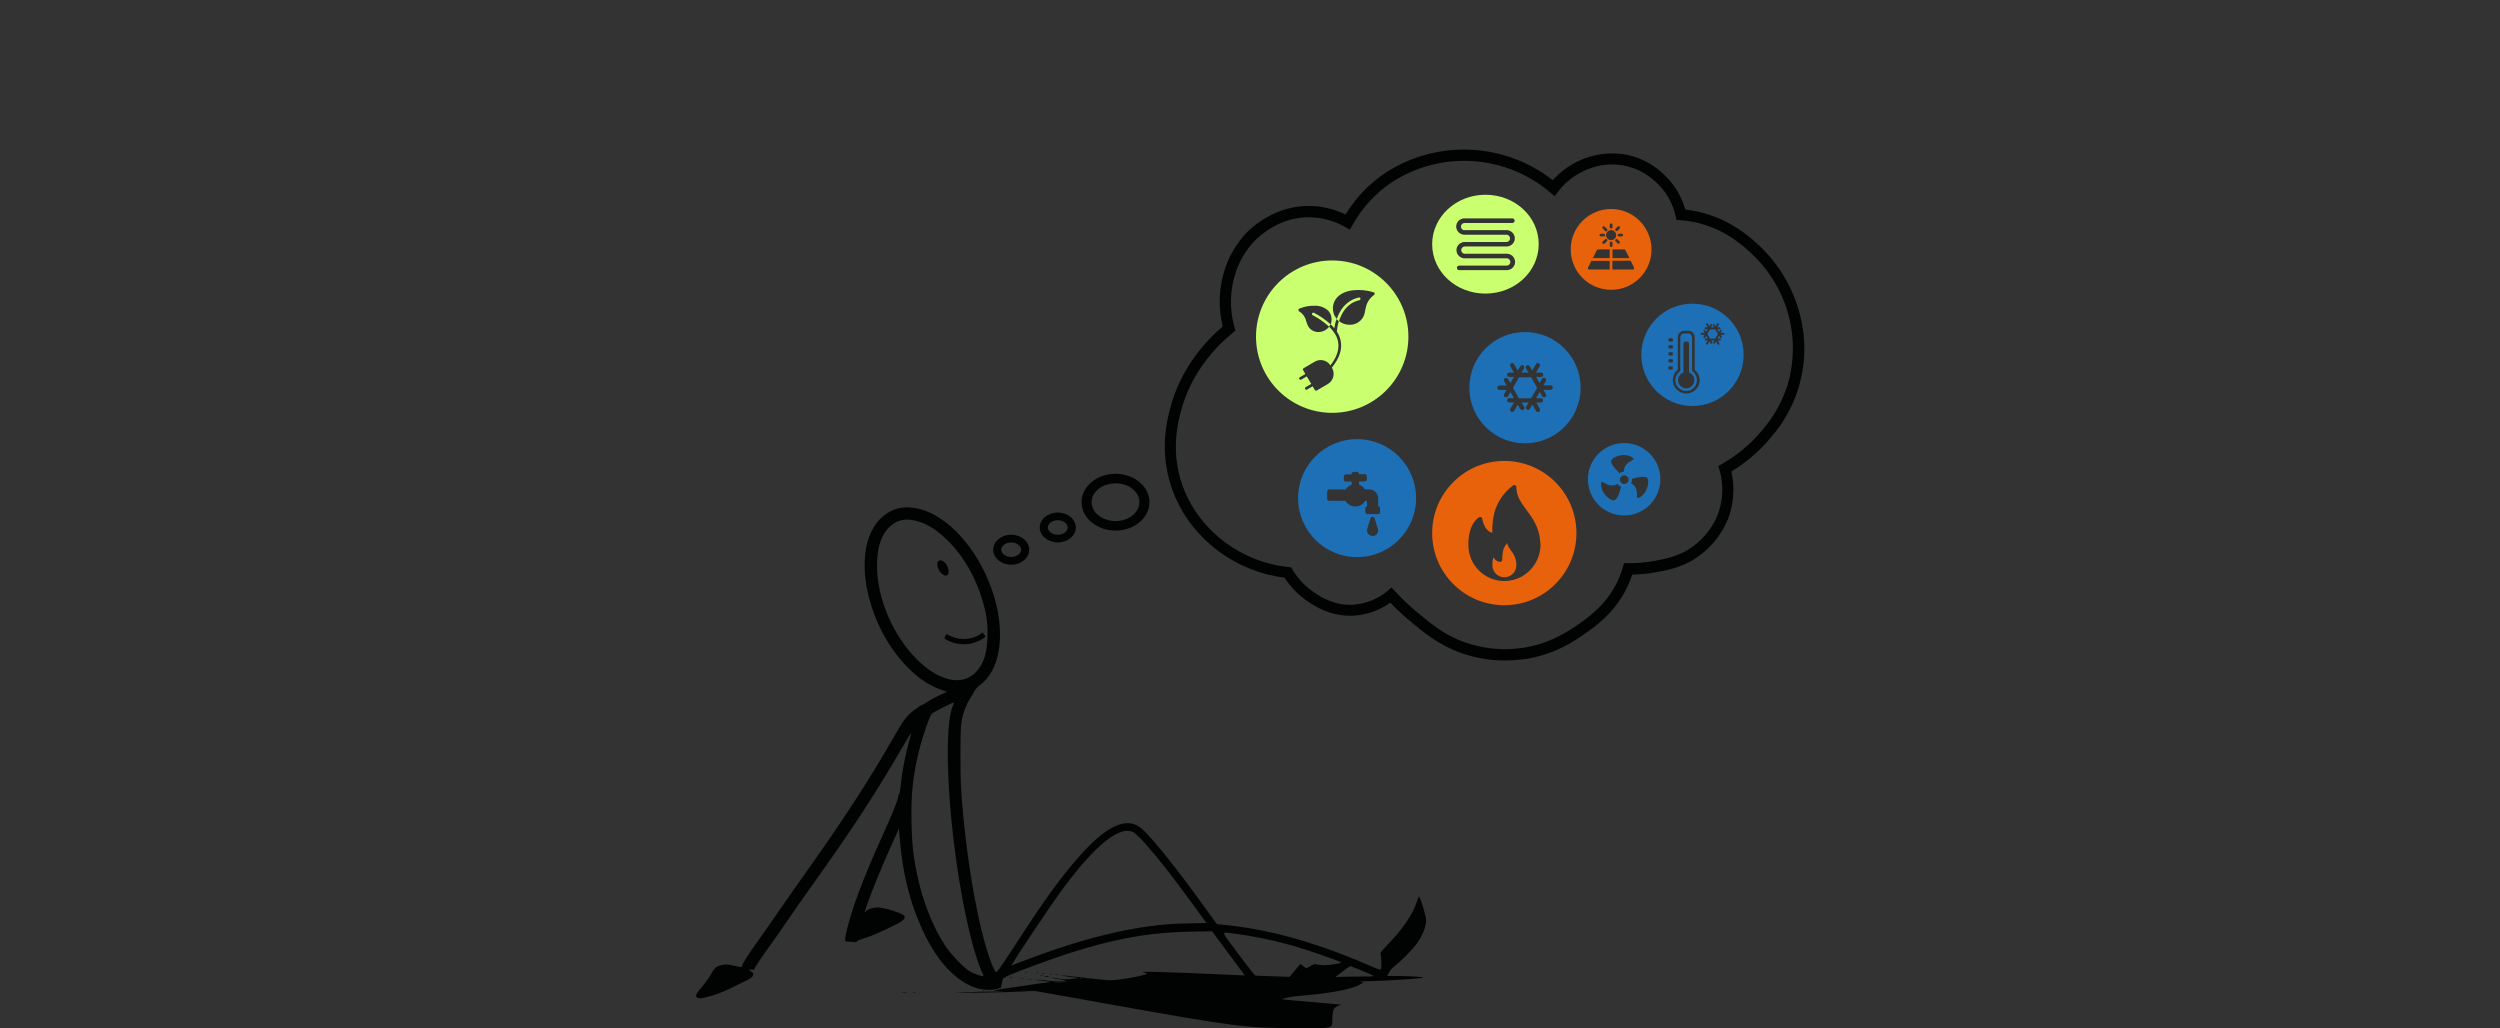 <?xml version="1.0" encoding="utf-8"?>
<!-- Generator: Adobe Illustrator 25.2.3, SVG Export Plug-In . SVG Version: 6.00 Build 0)  -->
<svg version="1.1" id="Ebene_1" xmlns="http://www.w3.org/2000/svg" xmlns:xlink="http://www.w3.org/1999/xlink" x="0px" y="0px"
	 viewBox="0 0 1788.2 735.5" style="enable-background:new 0 0 1788.2 735.5;" xml:space="preserve">
<rect x="0" y="0" width="1788.2" height="735.5" fill="#333333" stroke="none"/>
<style type="text/css">
	.st0{fill:#010202;}
	.st1{fill:#1D70B6;}
	.st2{fill:#E8620B;}
	.st3{fill:#CAFF70;}
	.st4{fill:none;}
</style>
<g id="Ebene_2_1_">
	<g id="Ebene_1-2">
		<path class="st0" d="M642.9,363.5c-8.2,1.9-15.3,7.9-19.5,16.5c-12.3,25.3-0.8,69.7,24.9,96.4c8.6,8.9,16.2,14,25.8,17.3l3.2,1.1
			l-6.3,3c-3,1.4-5.8,3-8.6,4.8c-0.9,0.7-1.9,1.3-3,1.7c-0.4,0-2.8,1.6-5.4,3.5c-5.6,4.3-7.6,6.9-15.6,21
			c-16.8,29.3-35.8,58.4-59.8,92.2c-7.2,10.2-16.7,23.6-21,29.9s-10.6,15.3-14,20.1c-8,11.1-12.2,17.6-12.6,19.5
			c-0.3,1.3-0.5,1.4-1.7,1.2c-6.6-1.5-8.2-1.8-9.9-1.8c-2.6,0-5.2,0.7-7.4,2.1c-1.4,1.4-2.6,3.1-3.5,4.9c-1.8,3.2-3.9,6.1-6.3,8.9
			c-4.8,5.4-5.3,7.1-2.9,8c1.4,0.3,2.8,0.3,4.1-0.1c6.1-1.4,12.1-3.4,17.8-6.1c2.1-1.1,6.6-3.3,10.1-5c4.7-2.2,6.5-3.3,7.1-4.4
			c0.8-1.5,0.3-2.7-1.4-3.5s-1.3-1.4,0.7-1.1c1.3,0.2,1.8,0.1,1.8-0.3c0-0.8,4.4-7.4,12.8-19.1c3.5-4.8,9.2-13.1,12.8-18.4
			s11-15.9,16.5-23.5c28.5-39.9,45.7-66.3,64.8-99.4c2.9-4.9,5.3-8.9,5.4-8.8c-0.2,1.5-0.6,3-1.1,4.4c-3.1,11-5.3,22.3-6.5,33.7
			c-0.4,4.2-0.8,6-1.2,6s-0.6,0.5-0.6,1.8c0,2-3.8,11.5-12.5,30.7c-12,26.5-20.3,48.5-24,63.8c-1.7,7.1-1.8,8.9-0.6,8.9
			c0.5,0,2.4,0.2,4.2,0.3c2.8,0.4,3.5,0.3,3.5-0.3s2.5-1.5,6.2-2.6c5.4-1.7,11.7-4.6,22.8-10.1c4.1-2.1,5.8-3.9,4.9-5.5
			s-11.4-5.3-17.6-6c-3.3-0.4-7.4,0.6-9.4,2.2c-0.8,0.7-1.5,1.2-1.5,1.1s0.7-2.1,1.5-4.5c3.7-10.7,10.4-27.2,18-44l5.1-11.4l0.4,4.8
			c1.9,27,7.8,50,17.8,70.6c9.9,20.2,22,33.2,35.9,38.3c5.7,2.1,14.3,2.3,17.7,0.5c0.9-0.5,1-0.5,0.7,0.1c-0.2,0.3-0.2,0.5,0,0.2
			c0.3-0.4,0.5-0.8,0.6-1.3c0.6-3.3,1-5,1.4-5.7c0.8-1.3,6.1-3.5,22-9.4c45.9-17.1,76.5-23.7,112.2-24.3l15.3-0.3l2.9,4
			c2.8,3.8,16,21.6,19.1,25.7l1.5,1.9l-7.3-0.3c-52.6-2.4-69.9-2.8-64.9-1.7c1.2,0.2,2.1,0.6,2.1,0.8c0,0.7-11.8,3.2-19.1,4
			c-8.3,1-6.1,1.1-32.2-1.9c-5-0.6-9.4-1-9.9-0.9s2,0.5,5.3,0.9c6.4,0.7,8.3,1.2,4.7,1.3c-1.2,0-3.4,0.2-5,0.5
			c-2.5,0.2-5.1,0.1-7.5-0.5c-1.6-0.4-3.2-0.6-4.9-0.7c1.5,0.5,3.1,0.9,4.7,1.1c2,0.3,4,0.7,6,1.3c1.8,0.8-7.5,0.6-14.4-0.3
			c-2.5-0.3-5-0.5-7.4-0.6c-0.5,0.1,1.9,0.5,5.4,0.9c6.2,0.8,6.3,0.8,3.3,1.1c-1.7,0.2-4.9,0.6-7.1,0.9c-7.4,1.1-10.6,1.6-13.9,2.1
			c-1.8,0.3-5,0.7-7.1,1s-4.5,0.7-5.3,0.8c-6.1,0.9-6.3,1-1.5,1.3c4.3,0.3,4,0.3-2.5,0.4c-3.9,0-13.2,0.2-20.8,0.5
			c-12.2,0.5-11.2,0.5,9.6,0.3c12.8-0.1,26.6-0.5,30.7-0.8c5.7-0.5,8.2-0.5,10.9,0c1.9,0.3,24.6,4.3,50.5,9
			c91.6,16.4,97.4,17.1,136.1,17.2c26,0,23.8,0.7,24-7.2c0-2.1,0.3-4.2,0.8-6.2c0.7-1.3,3.4-3,4.8-3c0.6,0,0.9-0.1,0.7-0.3
			s-5.7-0.7-12.4-1.2c-15-1.2-29.3-2.6-29.5-2.7c-0.6-0.7,6.6-2.1,13.5-2.6c22.7-1.9,37.4-4.9,43-8.7l1.3-0.9l-1.8-0.3
			c-1.2-0.2-0.2-0.4,2.8-0.4c12.1-0.2,40.5-1.9,41.7-2.6c0.9-0.5-8.8-1.1-18.5-1.2c-4,0-7.2,0-7.2,0s0.5-1.1,1.2-2.3
			c1-1.9,2.5-3.5,4.2-4.8c5.6-4.7,10.8-9.8,15.4-15.5c4.4-5.9,7.1-12.6,7.1-17.5c0-2.1-3.3-13.5-4.6-16c-0.7-1.2-0.8-1-2,2.8
			c-3.3,9.8-9.7,19.1-21.3,31.3c-5,5.3-5.1,5.4-4.6,6.9s0.7,8.1,0.2,9.9c-0.4,1.1-0.7,1-9.7-2.9c-38.3-16.5-72-25.7-103.9-28.6
			l-3.8-0.4l-6.8-9.4c-20.8-29-38.3-51-46.6-58.6c-10.3-9.4-25-3.1-44.6,19.1C759,627,746.5,644.4,725,677.7
			c-5.5,8.5-10.6,16-11.3,16.6l-1.3,1.2l-0.9-1.4c-2.7-4.5-7.5-19.5-10.8-34.6c-4.9-21.6-9.2-49.5-11.7-76c-1.8-19.2-2-24.3-2-43.5
			c0-17,0.2-20.7,0.9-24.7c1-5.7,3.1-11.1,6.2-16c1.3-2,2.7-4.4,3.1-5.3c1-1.6,2.4-3,3.9-4.1c17.4-13.1,19-46.9,3.8-79.3
			C692,383,670.3,363.9,650.8,363C648.1,362.8,645.5,363,642.9,363.5z M658.2,373.4c10.8,3.6,23.3,14.8,32.1,28.6
			c6,9.5,10.5,19.9,13.4,30.8c2.2,7.7,3,15.7,2.6,23.8c-0.4,11-2.8,18.2-8,23.9c-9.6,10.5-26.3,7.1-42.2-8.6
			c-17.3-17.1-28.7-43.6-28.8-67.1c0-12.8,2.8-21.8,8.6-27.6S648.9,370.2,658.2,373.4L658.2,373.4z M682.2,502.9c-0.3,1-0.6,2-1,2.9
			c-6.9,18.4-2.5,90.3,9.1,146.7c3.6,17.6,8.2,34.2,11.7,41.9c0.6,1.2,1.1,2.4,1.5,3.7c0,0.8-6.5-1.4-9.5-3.1
			c-4.7-2.8-13.6-12-18-18.7c-8.2-12.4-15.4-30.1-19.3-47.6c-3.3-14.8-4.4-24.1-4.7-40.4c-0.4-17.5,0.6-29.1,3.7-44.2
			c2.5-12.2,8.6-31,10.8-33.6c0.7-0.8,14.4-7.9,15.4-7.9C682,502.5,682.2,502.7,682.2,502.9L682.2,502.9z M811.5,595.8
			c2.5,2.1,4.9,4.4,7,6.9c10.1,11.2,18.9,22.5,36,45.9l8.5,11.6l-13,0.3c-9.2,0.1-18.4,0.7-27.5,2c-19.7,2.5-43.2,8.3-67.8,16.6
			c-8,2.7-29,10.5-30.6,11.3c-0.7,0.4-0.9,0.4-0.5-0.2c6.5-10.7,27.2-41.5,34.9-52.1C783.2,604.1,801.9,589.2,811.5,595.8z
			 M883.6,667.9c17.8,2.4,35.3,6.4,52.3,12c8.9,2.9,22.8,7.9,23.4,8.5s-7.9,2-11.7,2c-1.8,0-3.6-0.2-5.4-0.5c-2-0.5-2.4-0.4-4.7,1
			c-1,0.6-2,1.2-3.1,1.6c-0.9-0.4-1.7-0.9-2.4-1.6c-1.1-1-2-1.4-2.2-1.1s-1.9,2.4-3.9,4.7l-3.5,4.2l-12.2-0.4
			c-6.7-0.2-12.3-0.4-12.5-0.6c-0.5-0.2-10.5-13.3-17.5-22.8C873.7,665.9,873.4,666.5,883.6,667.9z M974.2,694.3
			c4.3,1.8,8.2,3.5,8.5,3.8s-3.7,0.4-8.9,0.4s-11.5,0.1-14.2,0.2c-4.7,0.3-4.8,0.3-3.5-0.6c0.7-0.5,3.1-2.3,5.3-4
			c1.4-1.2,2.9-2.2,4.5-3.1C968.7,692,971.5,693.1,974.2,694.3z M773.5,699.9c-0.4,0.1-0.9,0.1-1.3,0c-0.4-0.2-0.1-0.2,0.6-0.2
			S773.8,699.7,773.5,699.9z M778.7,700.3c-0.3,0.2-0.7,0.2-1,0c-0.4-0.2-0.2-0.3,0.3-0.3S778.9,700.2,778.7,700.3z M758.7,702.9
			c-1.4,0.1-2.9,0.1-4.3,0c-1.2-0.1-0.3-0.2,2.1-0.2S760,702.8,758.7,702.9L758.7,702.9z"/>
		<path class="st0" d="M675.1,401.8c2.4,1.8,4,5.8,3.3,8.2s-2.9,2.2-5.2-0.1c-2.8-2.8-3.7-7.5-1.7-8.8
			C672.2,400.5,673.8,400.8,675.1,401.8z"/>
		<path class="st0" d="M701.3,453.4c-5.5,4.2-14.3,4.9-21.3,1.6l-2.9-1.4l-0.8,1.1c-1.1,1.6-0.9,2.2,1.2,3.2
			c4.8,2.5,10.3,3.4,15.8,2.7c3.3-0.5,8.5-2.7,10.6-4.4l1.1-1l-1.2-1.4l-1.1-1.5L701.3,453.4z"/>
		<path class="st0" d="M733.2,695.3c0.4,0.1,0.9,0.1,1.3,0c0.3-0.2,0-0.2-0.7-0.2S732.9,695.2,733.2,695.3z"/>
		<path class="st0" d="M741.3,695.8c0.4,0.1,0.9,0.1,1.3,0c0.3-0.2,0-0.2-0.7-0.2S741,695.7,741.3,695.8z"/>
		<path class="st0" d="M745.6,696.3c0.5,0.1,1,0.1,1.5,0c0.3-0.2,0-0.3-0.9-0.3S745.1,696.2,745.6,696.3z"/>
		<path class="st0" d="M750.7,696.8c0.6,0.1,1.2,0.1,1.8,0c0.5-0.2,0-0.2-0.9-0.2S750.2,696.7,750.7,696.8z"/>
		<path class="st0" d="M755,697.3c0.8,0.1,1.5,0.1,2.3,0c0.6-0.1,0.1-0.2-1.2-0.2S754.3,697.2,755,697.3z"/>
		<path class="st0" d="M744.4,697.8c0.4,0.1,0.9,0.1,1.3,0c0.3-0.2,0-0.3-0.7-0.3S744,697.7,744.4,697.8z"/>
		<path class="st0" d="M747.5,698.5c0.8,0.2,1.7,0.4,2.5,0.4c1.1,0,1.1,0-0.2-0.4c-0.8-0.2-1.7-0.4-2.5-0.4
			C746.4,698.1,746.5,698.2,747.5,698.5z"/>
		<path class="st0" d="M722.3,699.4c0.6,0.1,1.2,0.1,1.8,0c0.5-0.2,0.1-0.3-0.9-0.3S721.8,699.2,722.3,699.4z"/>
		<path class="st0" d="M730.2,699.9c0.7,0.1,1.3,0.1,2,0c0.5-0.2,0-0.2-1.2-0.2S729.5,699.8,730.2,699.9z"/>
		<path class="st0" d="M735.2,700.4c1,0.1,2,0.1,3,0c0.8-0.1,0-0.2-1.7-0.2S734.3,700.3,735.2,700.4z"/>
		<path class="st0" d="M702.8,708.5c0.3,0.2,0.7,0.1,1,0c0.2-0.2-0.1-0.3-0.7-0.2S702.4,708.3,702.8,708.5z"/>
		<path class="st0" d="M645.1,710c1.2,0.1,2.4,0.1,3.5,0s0.3-0.2-1.6-0.2S644.2,709.9,645.1,710z"/>
		<path class="st0" d="M653,710c0.6,0.1,1.2,0.1,1.8,0c0.5-0.2,0-0.2-0.9-0.2S652.5,709.8,653,710z"/>
		<path id="Pfad_1116" class="st1" d="M1161.7,316.9c-14.3,0-25.9,11.6-25.9,25.9s11.6,25.9,25.9,25.9s25.9-11.6,25.9-25.9l0,0
			C1187.7,328.5,1176.1,316.9,1161.7,316.9z M1152.6,329.1c1.2-1.8,4.1-3.1,7.4-3.5s6.5,0.5,8.2,2.2c0.2,0.1,0.3,0.3,0.4,0.5
			c-0.5,0.5-1.1,0.9-1.7,1.2c-2.1,1.3-5.6,3.3-5.3,7.9c-1.1,0-2.2,0.4-3.1,1.1C1153,333.3,1151.8,330.3,1152.6,329.1L1152.6,329.1z
			 M1154.3,357.9c-2.1-0.1-4.8-2-6.7-4.6s-2.8-5.9-2.2-8.2c0.1-0.2,0.1-0.4,0.2-0.6c0.7,0.2,1.3,0.5,1.9,0.9
			c2.2,1.2,5.7,3.1,9.5,0.7c0.6,0.9,1.5,1.7,2.5,2.1C1157.8,355.5,1155.7,358,1154.3,357.9L1154.3,357.9z M1161.8,346.2
			c-1.7,0-3.1-1.4-3.1-3.1s1.4-3.1,3.1-3.1s3.1,1.4,3.1,3.1l0,0C1164.9,344.8,1163.5,346.2,1161.8,346.2L1161.8,346.2z
			 M1177.7,350.2c-1.4,3.1-3.7,5.4-6,6c-0.2,0.1-0.4,0.1-0.6,0.1c-0.2-0.7-0.2-1.4-0.2-2.1c0-2.5-0.1-6.5-4.2-8.5
			c0.4-0.8,0.7-1.7,0.7-2.6c0-0.2,0-0.4-0.1-0.6c7.2-2.1,10.5-1.6,11.1-0.4C1179.3,343.9,1179.1,347.1,1177.7,350.2L1177.7,350.2z"
			/>
		<g id="Gruppe_30">
			<path id="Pfad_1117" class="st1" d="M1223.1,235.6l-1.9,3.3l1.9,3.3h3.8l1.9-3.3l-1.9-3.3H1223.1z"/>
			<path id="Pfad_1118" class="st1" d="M1210.7,265.7c-0.2-0.2-0.4-0.5-0.4-0.8v-23.7c0-1.5-1.2-2.7-2.7-2.7h-3
				c-1.5,0-2.7,1.2-2.7,2.7v23.7c0,0.3-0.1,0.6-0.4,0.8c-3.4,2.5-4.2,7.4-1.7,10.8s7.4,4.2,10.8,1.7s4.2-7.4,1.7-10.8l0,0
				C1211.9,266.7,1211.3,266.2,1210.7,265.7z M1206.1,277.8c-3.2,0-5.9-2.7-5.8-5.9c0-2.5,1.5-4.6,3.8-5.5v-20.6
				c0-0.8,0.7-1.5,1.5-1.5h1c0.8,0,1.5,0.7,1.5,1.5l0,0v20.6c3,1.1,4.6,4.5,3.5,7.5C1210.7,276.3,1208.5,277.8,1206.1,277.8
				L1206.1,277.8z"/>
			<path id="Pfad_1119" class="st1" d="M1210.6,217.2c-20.2,0-36.6,16.4-36.6,36.6s16.4,36.6,36.6,36.6s36.6-16.4,36.6-36.6
				S1230.9,217.2,1210.6,217.2L1210.6,217.2z M1193.4,242.7c0-0.4,0.3-0.8,0.8-0.8h1.6c0.4,0,0.8,0.3,0.8,0.8l0,0v0.8
				c0,0.4-0.3,0.8-0.8,0.8l0,0h-1.6c-0.4,0-0.8-0.3-0.8-0.8l0,0V242.7z M1193.4,247.7c0-0.4,0.3-0.8,0.8-0.8h1.6
				c0.4,0,0.8,0.3,0.8,0.8l0,0l0,0v0.8c0,0.4-0.3,0.8-0.8,0.8l0,0h-1.6c-0.4,0-0.8-0.3-0.8-0.8l0,0l0,0V247.7z M1193.4,252.7
				c0-0.4,0.3-0.8,0.8-0.8l0,0h1.6c0.4,0,0.8,0.3,0.8,0.8l0,0l0,0v0.8c0,0.4-0.3,0.8-0.8,0.8l0,0h-1.6c-0.4,0-0.8-0.3-0.8-0.8l0,0
				l0,0V252.7z M1193.4,257.7c0-0.4,0.3-0.8,0.8-0.8l0,0h1.6c0.4,0,0.8,0.3,0.8,0.8l0,0v0.8c0,0.4-0.3,0.8-0.8,0.8l0,0h-1.6
				c-0.4,0-0.8-0.4-0.8-0.8l0,0V257.7z M1195.7,264.4h-1.6c-0.4,0-0.8-0.4-0.8-0.8l0,0v-0.8c0-0.4,0.3-0.8,0.8-0.8l0,0h1.6
				c0.4,0,0.8,0.3,0.8,0.8l0,0v0.8C1196.5,264,1196.2,264.4,1195.7,264.4L1195.7,264.4z M1215,275.6c-2.1,4.9-7.7,7.2-12.6,5.1
				s-7.2-7.7-5.1-12.6l0,0c0.1-0.2,0.2-0.5,0.3-0.7c0.6-1.2,1.5-2.2,2.5-3v-23.2c0-2.5,2.1-4.6,4.6-4.6h2.9c2.5,0,4.6,2.1,4.6,4.6
				v23.3c3.3,2.7,4.5,7.3,2.8,11.2L1215,275.6z M1233,239.5h-2.2l0.8,1.3c0.2,0.3,0.1,0.7-0.2,0.9l0,0c-0.1,0.1-0.2,0.1-0.3,0.1
				c-0.2,0-0.5-0.1-0.6-0.3l-0.8-1.3l-1.1,1.9h1.6c0.4,0,0.7,0.2,0.8,0.6s-0.2,0.7-0.6,0.8c-0.1,0-0.1,0-0.2,0h-1.5l1.1,2
				c0.2,0.3,0.1,0.7-0.2,1s-0.7,0.1-1-0.2c0,0,0-0.1-0.1-0.1l0,0l-1.1-2l-0.8,1.3c-0.2,0.3-0.6,0.4-1,0.2c-0.3-0.2-0.4-0.6-0.2-0.9
				l0.8-1.3h-2.2l0.8,1.3c0.2,0.3,0.1,0.7-0.2,1s-0.7,0.1-1-0.2c0,0,0-0.1-0.1-0.1l-0.8-1.3l-1.1,2c-0.2,0.3-0.6,0.4-1,0.2
				c-0.3-0.2-0.4-0.6-0.2-0.9l1.1-2h-1.5c-0.4,0-0.6-0.4-0.6-0.8c0-0.3,0.3-0.6,0.6-0.6h1.5l-1.1-1.9l-0.8,1.3
				c-0.1,0.2-0.4,0.3-0.6,0.3c-0.1,0-0.2,0-0.3-0.1c-0.3-0.2-0.4-0.6-0.2-0.9l0,0l0.8-1.3h-2.2c-0.4,0-0.7-0.2-0.8-0.6
				s0.2-0.7,0.6-0.8c0.1,0,0.1,0,0.2,0h2.2l-0.8-1.3c-0.2-0.3-0.1-0.7,0.2-0.9c0.3-0.2,0.7-0.1,0.9,0.2l0.8,1.3l1.1-1.9h-1.5
				c-0.4,0-0.7-0.2-0.8-0.6s0.2-0.7,0.6-0.8c0.1,0,0.1,0,0.2,0h1.5l-1.1-1.9c-0.2-0.3,0-0.8,0.3-0.9c0.3-0.1,0.7,0,0.9,0.2l0,0
				l1.1,1.9l0.8-1.3c0.2-0.3,0.6-0.5,0.9-0.3s0.5,0.6,0.3,0.9c0,0,0,0.1-0.1,0.1l-0.8,1.3h2.2l-0.8-1.3c-0.2-0.3,0-0.8,0.3-0.9
				c0.3-0.1,0.7,0,0.9,0.2l0.8,1.3l1.1-1.9c0.2-0.3,0.6-0.4,0.9-0.2s0.4,0.6,0.3,0.9l-1.1,1.9h1.5c0.4,0,0.7,0.2,0.8,0.6
				s-0.2,0.7-0.6,0.8c-0.1,0-0.1,0-0.2,0h-1.5l1.1,1.9l0.8-1.3c0.2-0.3,0.6-0.4,0.9-0.2s0.4,0.6,0.2,0.9l0,0l-0.8,1.3h2.2
				c0.4,0,0.7,0.3,0.7,0.7C1233.7,239.2,1233.4,239.5,1233,239.5L1233,239.5L1233,239.5z"/>
		</g>
		<g id="Gruppe_32">
			<path id="Pfad_1120" class="st2" d="M1080.9,393.9c-1.3-1.6-2.3-3.5-2.9-5.4c-1.4,1.6-2.4,3.5-2.9,5.5c-0.4,2.1-0.6,4.3-0.6,6.5
				c0,0.8-0.6,1.4-1.4,1.4l0,0l0,0c-2.1-0.1-4-1.4-4.7-3.4c-0.6,1.4-0.9,3-0.9,4.5c0,0.2,0,0.4,0,0.6c-0.4,4.7,3.1,8.9,7.8,9.3
				s8.9-3.1,9.3-7.8c0-0.1,0-0.3,0-0.4c0-0.4,0-0.7,0-1.1c0-0.3,0-0.5,0-0.8C1084.3,399.6,1083,396.5,1080.9,393.9z"/>
			<path id="Pfad_1121" class="st2" d="M1076,329.7c-28.5,0-51.6,23.1-51.6,51.6s23.1,51.6,51.6,51.6s51.6-23.1,51.6-51.6l0,0
				C1127.6,352.8,1104.5,329.7,1076,329.7L1076,329.7z M1076.1,415.6L1076.1,415.6c-14.3,0-25.8-11.5-25.8-25.8c0-0.5,0-1,0-1.5
				c0.4-14.6,7.6-18.3,7.9-18.4c0.7-0.3,1.6,0,1.9,0.7l0,0c0.1,0.1,0.1,0.3,0.1,0.4s1.3,8.8,7.2,10.1c-0.1-4.9,0.4-9.8,1.5-14.5
				c2.2-7.8,6.9-14.6,13.4-19.4c0.6-0.5,1.5-0.3,2,0.3c0.2,0.2,0.3,0.5,0.3,0.8c0,6.7,3.4,11.2,7.3,16.5c4.2,5.7,9,12.1,9.8,22.4
				c0,0,0.2,2,0.2,2.7C1101.7,404,1090.2,415.6,1076.1,415.6L1076.1,415.6z"/>
		</g>
		<path id="Pfad_1122" class="st2" d="M1152.4,149.5c-15.9,0-28.9,12.9-28.9,28.9s12.9,28.9,28.9,28.9s28.9-12.9,28.9-28.9l0,0
			C1181.2,162.4,1168.3,149.5,1152.4,149.5z M1162.6,178.9l2.9,5.7h-12.1v-6.2h8.3C1162,178.3,1162.4,178.5,1162.6,178.9z
			 M1155.6,171.3c0.4-0.4,1-0.4,1.4,0l0,0l1.5,1.5c0.3,0.5,0.1,1.1-0.3,1.4c-0.3,0.2-0.7,0.2-1,0l-1.5-1.5
			C1155.2,172.3,1155.2,171.7,1155.6,171.3L1155.6,171.3z M1160.9,168.1c0,0.6-0.4,1-1,1h-2.1c-0.5-0.1-0.9-0.7-0.7-1.2
			c0.1-0.4,0.4-0.6,0.7-0.7h2.2C1160.6,167.2,1161,167.7,1160.9,168.1L1160.9,168.1z M1155.6,163.6l1.5-1.5c0.4-0.4,1-0.4,1.4,0
			s0.4,1,0,1.4l0,0l-1.5,1.5c-0.4,0.4-1,0.4-1.4,0S1155.2,164,1155.6,163.6L1155.6,163.6z M1151.4,160.6c0.1-0.5,0.6-0.9,1.2-0.8
			c0.4,0.1,0.7,0.4,0.8,0.7v2.2c-0.1,0.5-0.7,0.9-1.2,0.8c-0.4-0.1-0.7-0.4-0.8-0.8V160.6z M1152.4,164.6c2,0,3.6,1.6,3.6,3.6
			s-1.6,3.6-3.6,3.6s-3.6-1.6-3.6-3.6C1148.8,166.2,1150.4,164.6,1152.4,164.6L1152.4,164.6z M1149.2,172.7l-1.5,1.5
			c-0.4,0.4-1,0.4-1.4,0c-0.3-0.4-0.3-1,0-1.3l1.5-1.5c0.3-0.5,0.9-0.6,1.4-0.4s0.6,0.9,0.4,1.4
			C1149.5,172.5,1149.4,172.6,1149.2,172.7L1149.2,172.7L1149.2,172.7z M1146.4,162.1c0.4-0.4,1-0.4,1.4,0l0,0l1.5,1.5
			c0.5,0.3,0.6,0.9,0.4,1.4c-0.3,0.5-0.9,0.6-1.4,0.4c-0.1-0.1-0.3-0.2-0.3-0.3l0,0l-1.5-1.5C1146,163.1,1146,162.5,1146.4,162.1
			L1146.4,162.1z M1144.8,167.2h2.1c0.5-0.1,1.1,0.2,1.2,0.7s-0.2,1.1-0.7,1.2c-0.2,0-0.3,0-0.5,0h-2.1c-0.5-0.1-0.9-0.7-0.7-1.2
			C1144.2,167.6,1144.5,167.3,1144.8,167.2z M1151.4,192.8h-14.6c-0.6,0-1-0.4-1-1c0-0.2,0-0.3,0.1-0.4l2.4-4.8h13.1V192.8z
			 M1151.4,184.6h-12.1l2.9-5.7c0.2-0.3,0.5-0.5,0.9-0.5h8.3L1151.4,184.6L1151.4,184.6z M1152.4,176.7c-0.6,0-1-0.4-1-1v-2.1
			c0.1-0.5,0.7-0.9,1.2-0.8c0.4,0.1,0.7,0.4,0.8,0.8v2.1C1153.4,176.3,1152.9,176.7,1152.4,176.7L1152.4,176.7L1152.4,176.7z
			 M1168,192.8h-14.7v-6.3h13.1l2.4,4.9c0.2,0.5,0,1.1-0.5,1.3C1168.3,192.7,1168.1,192.8,1168,192.8L1168,192.8z"/>
		<path id="Pfad_1123" class="st3" d="M952.9,186.3c-30.1,0-54.5,24.4-54.5,54.5s24.4,54.5,54.5,54.5s54.5-24.4,54.5-54.5l0,0
			C1007.4,210.7,983,186.3,952.9,186.3z M928.8,222.1c-0.2-0.5,0-1.1,0.5-1.3c3.5-1.5,7.2-2.2,11-2.1c3.5-0.2,7,1.1,9.6,3.4
			c2.5,2.6,3.2,6.3,2,9.7l-0.1,0.2c-3.6-3.2-7.5-6-11.8-8.2l0,0c-0.5-0.3-1.1-0.2-1.4,0.3c-0.3,0.5-0.2,1.1,0.3,1.4c0,0,0,0,0.1,0
			l0,0c4.3,2.2,8.2,5,11.7,8.2c-1.8,2.4-4.7,3.8-7.7,3.8c-2.8,0-5.4-1.3-7-3.7c-0.5-0.7-0.8-1.5-1.1-2.3c-0.2-0.5-0.3-1-0.5-1.5
			c-0.2-0.7-0.4-1.3-0.6-1.9c-0.9-2.3-2.5-4.2-4.7-5.5C929.1,222.4,929,222.2,928.8,222.1L928.8,222.1z M952.8,263.2
			c2.3,3.9,1,9-2.9,11.4l-8,4.7c-0.5,0.3-1.1,0.1-1.4-0.3l0,0l-1.6-2.7l-3.9,2.3c-0.4,0.3-1.1,0.2-1.4-0.2s-0.2-1.1,0.2-1.4
			c0.1,0,0.1-0.1,0.2-0.1l3.9-2.3l-3.2-5.4l-3.9,2.3l0,0c-0.5,0.3-1.1,0.1-1.4-0.3s-0.1-1.1,0.3-1.4l0,0h0.1l3.9-2.3l-1.6-2.7
			c-0.3-0.5-0.1-1.1,0.3-1.4l0,0l0,0l8-4.7c3.8-2.3,8.8-1.1,11.2,2.6c4.7-5.9,6.5-11.6,5.5-16.9c-0.4-2.2-1.3-4.3-2.6-6.2
			c-0.1-0.1-0.2-0.2-0.3-0.4c-1-1.5-2.2-2.9-3.5-4.1c0.4-0.6,0.7-1.2,1-1.8c1,0.9,1.9,1.9,2.7,2.9c0.3-2.2,0.8-4.4,1.6-6.6l0,0
			c0.5,0.6,1,1.1,1.6,1.5c-0.7,2.4-1.2,4.9-1.4,7.4c1.4,2.1,2.3,4.4,2.8,6.8c1.2,6-1,12.4-6.3,19L952.8,263.2z M982.8,211
			c-2.7,1.9-4.7,4.7-5.6,7.9c-0.2,0.8-0.4,1.7-0.6,2.6c-0.1,0.7-0.2,1.4-0.4,2.1c-0.2,1.1-0.6,2.1-1.1,3.1c-1.9,3.5-5.7,5.7-9.7,5.6
			h-0.2c-2.7,0-5.3-0.9-7.4-2.6c0.2-0.8,0.5-1.6,0.9-2.5c2.8-6.9,7.4-11.1,13.7-12.5c0.5-0.2,0.8-0.7,0.7-1.2s-0.6-0.8-1.1-0.7
			c-6.9,1.5-12.2,6.2-15.2,13.7c-0.2,0.6-0.4,1.1-0.6,1.6c-0.6-0.7-1.1-1.5-1.6-2.3c-2-4.1-1.5-9,1.4-12.6c2.5-3,6.6-5,12-5.6
			c4.9-0.5,9.9,0,14.6,1.5c0.4,0.1,0.6,0.4,0.7,0.8l0,0C983.3,210.4,983.1,210.8,982.8,211L982.8,211z"/>
		<path id="Pfad_1124" class="st3" d="M1062.5,139.3c-21,0-38.1,15.8-38.1,35.4s17,35.3,38.1,35.3s38.1-15.8,38.1-35.4
			S1083.6,139.3,1062.5,139.3L1062.5,139.3z M1047.9,164.6h29.3c3.2-0.2,6,2.2,6.3,5.4s-2.2,6-5.4,6.3c-0.3,0-0.6,0-0.8,0H1048
			c-1.4-0.1-2.7,0.9-2.8,2.4c-0.1,1.4,0.9,2.7,2.4,2.8c0.2,0,0.3,0,0.5,0h29.3c3.2-0.2,6,2.2,6.3,5.4s-2.2,6-5.4,6.3
			c-0.3,0-0.6,0-0.8,0h-33.8c-0.9,0-1.6-0.7-1.6-1.6c0-0.9,0.7-1.6,1.6-1.6l0,0h33.8c1.4,0.1,2.7-0.9,2.8-2.4
			c0.1-1.4-0.9-2.7-2.4-2.8c-0.2,0-0.3,0-0.5,0h-29.3c-3.2,0.2-6-2.2-6.3-5.4s2.2-6,5.4-6.3c0.3,0,0.6,0,0.8,0h29.3
			c1.4,0.1,2.7-0.9,2.8-2.4c0.1-1.4-0.9-2.7-2.4-2.8c-0.2,0-0.3,0-0.5,0h-29.3c-3.2,0.2-6-2.2-6.3-5.4s2.2-6,5.4-6.3
			c0.3,0,0.6,0,0.8,0h33.8c0.9-0.1,1.7,0.6,1.8,1.5s-0.6,1.7-1.5,1.8c-0.1,0-0.2,0-0.3,0h-33.8c-1.4-0.1-2.7,0.9-2.8,2.4
			c-0.1,1.4,0.9,2.7,2.4,2.8C1047.5,164.6,1047.7,164.6,1047.9,164.6L1047.9,164.6z"/>
		<g id="Gruppe_35">
			<path id="Pfad_1125" class="st1" d="M1086.5,269.9l-4.3,7.5l4.3,7.5h8.7l4.3-7.5l-4.3-7.5H1086.5z"/>
			<path id="Pfad_1126" class="st1" d="M1090.8,237.5c-22,0-39.8,17.8-39.8,39.8s17.8,39.8,39.8,39.8s39.8-17.8,39.8-39.8
				C1130.6,255.4,1112.8,237.5,1090.8,237.5L1090.8,237.5L1090.8,237.5z M1109.2,278.9h-5.2l1.8,3c0.4,0.8,0.2,1.7-0.6,2.1
				s-1.7,0.2-2.1-0.6l-1.8-3l-2.5,4.4h3.5c0.9,0.1,1.5,0.8,1.4,1.7c-0.1,0.8-0.7,1.4-1.4,1.4h-3.5l2.6,4.5c0.4,0.8,0.2,1.7-0.6,2.1
				s-1.7,0.2-2.1-0.6l-2.6-4.5l-1.8,3c-0.4,0.8-1.4,1-2.1,0.6s-1-1.4-0.6-2.1l1.8-3h-5l1.8,3c0.5,0.7,0.2,1.7-0.5,2.2
				s-1.7,0.2-2.2-0.5c0,0,0-0.1-0.1-0.1l0,0l-1.8-3l-2.6,4.4c-0.4,0.8-1.4,1-2.1,0.6s-1-1.4-0.6-2.1l2.6-4.5h-3.5
				c-0.9-0.1-1.5-0.8-1.4-1.7c0.1-0.8,0.7-1.4,1.4-1.4h3.5l-2.5-4.4l-1.8,3c-0.4,0.7-1.4,1-2.1,0.6l0,0c-0.8-0.4-1-1.4-0.6-2.1
				l1.8-3h-5.1c-0.9,0-1.6-0.7-1.6-1.6s0.7-1.6,1.6-1.6l0,0h5.1l-1.8-3c-0.4-0.7-0.2-1.7,0.5-2.2c0.7-0.4,1.7-0.2,2.2,0.5l0,0l1.8,3
				l2.5-4.4h-3.5c-0.9-0.1-1.5-0.8-1.4-1.7c0.1-0.8,0.7-1.4,1.4-1.4h3.5l-2.6-4.5c-0.4-0.8-0.2-1.7,0.6-2.1s1.7-0.2,2.1,0.6l0,0
				l2.6,4.5l1.8-3c0.4-0.8,1.4-1,2.1-0.6s1,1.4,0.6,2.1l0,0l-1.8,3h5l-1.8-3c-0.4-0.8-0.2-1.7,0.6-2.1s1.7-0.2,2.1,0.6l0,0l1.8,3
				l2.6-4.5c0.4-0.8,1.4-1,2.1-0.6c0.8,0.4,1,1.4,0.6,2.1l0,0l0,0l-2.6,4.5h3.5c0.9-0.1,1.6,0.6,1.7,1.4c0.1,0.9-0.6,1.6-1.4,1.7
				c-0.1,0-0.2,0-0.3,0h-3.5l2.5,4.4l1.8-3c0.4-0.7,1.4-1,2.2-0.5c0.7,0.4,1,1.3,0.6,2.1l0,0l-1.8,3h5.1c0.9,0,1.6,0.7,1.6,1.6
				s-0.7,1.6-1.6,1.6L1109.2,278.9z"/>
		</g>
		<path id="Pfad_1127" class="st1" d="M970.7,314.1c-23.3,0-42.2,18.9-42.2,42.2s18.9,42.2,42.2,42.2s42.2-18.9,42.2-42.2
			S994,314.1,970.7,314.1L970.7,314.1z M981.8,383.4c-2.2,0-4-1.8-4-4c0-0.4,0.1-0.8,0.2-1.2v-0.1l2.3-7.4c0.3-0.8,1.1-1.3,1.9-1
			c0.5,0.2,0.8,0.5,1,1l2.3,7.3c0,0.1,0.1,0.2,0.1,0.3c0.6,2.1-0.5,4.3-2.7,5l0,0C982.6,383.4,982.2,383.5,981.8,383.4L981.8,383.4z
			 M987.2,366.2c0,0.8-0.7,1.5-1.5,1.5l0,0h-7.6c-0.8,0-1.5-0.7-1.5-1.5l0,0v-2.6c0-0.7,0.5-1.4,1.2-1.5v-2.9c0-0.5-0.4-0.9-0.9-1
			c0,0,0,0-0.1,0h-0.3c-2.2,3.9-7.1,5.3-11,3.1c-1.3-0.7-2.4-1.8-3.1-3.1h-11.6c-0.9,0-1.5-0.7-1.5-1.5l0,0v-5.1
			c0-0.9,0.7-1.5,1.5-1.5h11.8c1-1.6,2.4-2.8,4.2-3.4v-1.9c0-0.1,0-0.2,0-0.3h-4.1c-0.8,0-1.5-0.7-1.5-1.5l0,0l0,0v-2.2
			c0-0.9,0.7-1.5,1.5-1.5h4.1V339c0-0.8,0.7-1.5,1.5-1.5l0,0h2.3c0.8,0,1.5,0.7,1.5,1.5l0,0v0.2h4.1c0.9,0,1.5,0.7,1.5,1.5l0,0v2.2
			c0,0.8-0.7,1.5-1.5,1.5l0,0h-4.1c0,0.1,0,0.2,0,0.3v1.9c1.7,0.6,3.2,1.8,4.2,3.4h3c3.6,0,6.5,2.9,6.5,6.6v5.5
			c0.8,0.1,1.3,0.7,1.3,1.5L987.2,366.2z"/>
		<path class="st0" d="M756.6,388c-7.1,0-12.9-4.8-12.9-10.7s5.8-10.7,12.9-10.7s12.9,4.8,12.9,10.7S763.7,388,756.6,388z
			 M756.6,372.1c-3.9,0-7.1,2.4-7.1,5.2s3.3,5.2,7.1,5.2s7.1-2.4,7.1-5.2S760.4,372.1,756.6,372.1z"/>
		<path class="st0" d="M797.9,379.5c-13.4,0-24.3-9.1-24.3-20.3s10.9-20.3,24.3-20.3s24.3,9.1,24.3,20.3S811.3,379.5,797.9,379.5z
			 M797.9,345.7c-9.4,0-17.1,6.1-17.1,13.5s7.7,13.5,17.1,13.5s17.1-6.1,17.1-13.5S807.3,345.6,797.9,345.7L797.9,345.7z"/>
		<path class="st0" d="M1076.2,472.4c-10.6,0-21-1.8-31-5.3c-16.3-5.8-27.1-14.9-37.6-23.7c-4.6-3.9-9-8-13.1-12.3
			c-7.9,5.6-17.2,8.8-26.9,9.3c-15.9,0.6-27-6.8-31.7-9.9c-6.8-4.5-12.6-10.4-17.1-17.3c-17-2.1-33.2-8.6-47-18.8
			c-17.6-13.1-29.9-30.8-35.4-50.9c-6.5-23.7-1.6-42.9,0.5-51.1c7.6-29.5,26.1-49,37.7-58.9c-3.4-13.8-2.8-28.3,1.8-41.8
			c3.1-9.1,8.1-17.5,14.6-24.6c4.6-4.8,21.5-20.4,46.4-19.8c8.7,0.2,17.2,2.3,25,6.1c7.2-11.8,16.9-21.9,28.3-29.6
			c37-24.2,85.2-22.1,120,5.1c12.7-14.3,31.7-21.3,50.7-18.6c19.9,3.2,31.6,16.7,35.7,22.3c3.8,5.2,6.6,11.1,8.4,17.3
			c4.3,0.5,8.6,1.3,12.7,2.4c20.3,5.5,33.2,17.1,38.1,21.5c15.5,13.8,26.4,31.9,31.4,52.1c7.8,30.8-0.2,63.4-21.2,87.2
			c-8,9.6-17.5,17.7-28.1,24.2c2.6,11.2,1.7,23-2.3,33.8c-4.9,12-13.5,22.2-24.6,29.1c-9.9,6-19.2,7.7-27.5,9.2
			c-5.4,1-11,1.5-16.5,1.6c-0.9,2.8-2,5.5-3.2,8.2c-8.9,19-23.4,29.1-31.3,34.5c-6.7,4.7-20.7,14.4-41.9,17.7
			C1086.1,472,1081.1,472.4,1076.2,472.4z M995.3,420.2l2.6,2.8c4.7,5.1,9.6,9.8,14.9,14.2c9.9,8.3,20.1,17,35.1,22.3
			c13.5,4.7,27.9,6,42,3.8c19.3-3.1,32.3-12.1,38.6-16.4c7.2-5,20.6-14.3,28.6-31.3c1.5-3.2,2.7-6.5,3.7-9.9l0.8-2.9h3.1
			c6,0.1,12.1-0.4,18-1.5c7.6-1.4,16.2-2.9,24.8-8.1c9.5-5.9,17-14.7,21.2-25.1c3.8-10.2,4.3-21.3,1.3-31.7l-0.9-3l2.7-1.6
			c10.9-6.2,20.5-14.3,28.5-23.9c8.4-9.6,14.7-20.9,18.5-33.1c4.4-15.3,4.8-31.6,1.1-47.1c-4.5-18.6-14.6-35.3-28.9-48
			c-4.9-4.4-16.4-14.8-34.8-19.8c-4.6-1.2-9.4-2.1-14.1-2.4l-2.9-0.2l-0.7-2.9c-1.4-6.2-4.1-12.1-7.8-17.2
			c-3.5-4.8-13.5-16.3-30.5-19c-16-2.6-28.6,4.1-34.7,8.3c-4.2,2.9-7.9,6.4-10.9,10.4l-2.6,3.4l-3.2-2.7
			c-32.1-27.2-78.2-30.1-113.5-7.1c-11.5,7.8-21,18.2-27.8,30.3l-2,3.5l-3.4-2c-7.6-4.3-16.1-6.6-24.8-6.9
			c-21.6-0.5-36.4,13.2-40.4,17.4c-5.8,6.3-10.2,13.7-12.9,21.7c-4.3,12.8-4.7,26.6-1,39.5l0.7,2.5l-2.1,1.7
			c-10.6,8.6-29.5,27.3-37,56.3c-2,7.6-6.5,25.4-0.6,47c5.1,18.4,16.3,34.5,32.5,46.6c13.2,9.7,28.7,15.8,45,17.5l2,0.2l1,1.7
			c4,6.6,9.4,12.2,15.8,16.5c4.1,2.7,13.6,9.1,26.9,8.6c9.2-0.5,18-3.9,25.1-9.7L995.3,420.2z"/>
		<path class="st0" d="M723.3,403.9c-7.1,0-12.9-4.8-12.9-10.7s5.8-10.7,12.9-10.7s12.9,4.8,12.9,10.7S730.5,403.9,723.3,403.9z
			 M723.3,388c-3.9,0-7.1,2.4-7.1,5.2s3.3,5.2,7.1,5.2s7.1-2.4,7.1-5.2S727.2,388,723.3,388z"/>
		<rect class="st4" width="1788.2" height="735.5"/>
	</g>
</g>
</svg>
